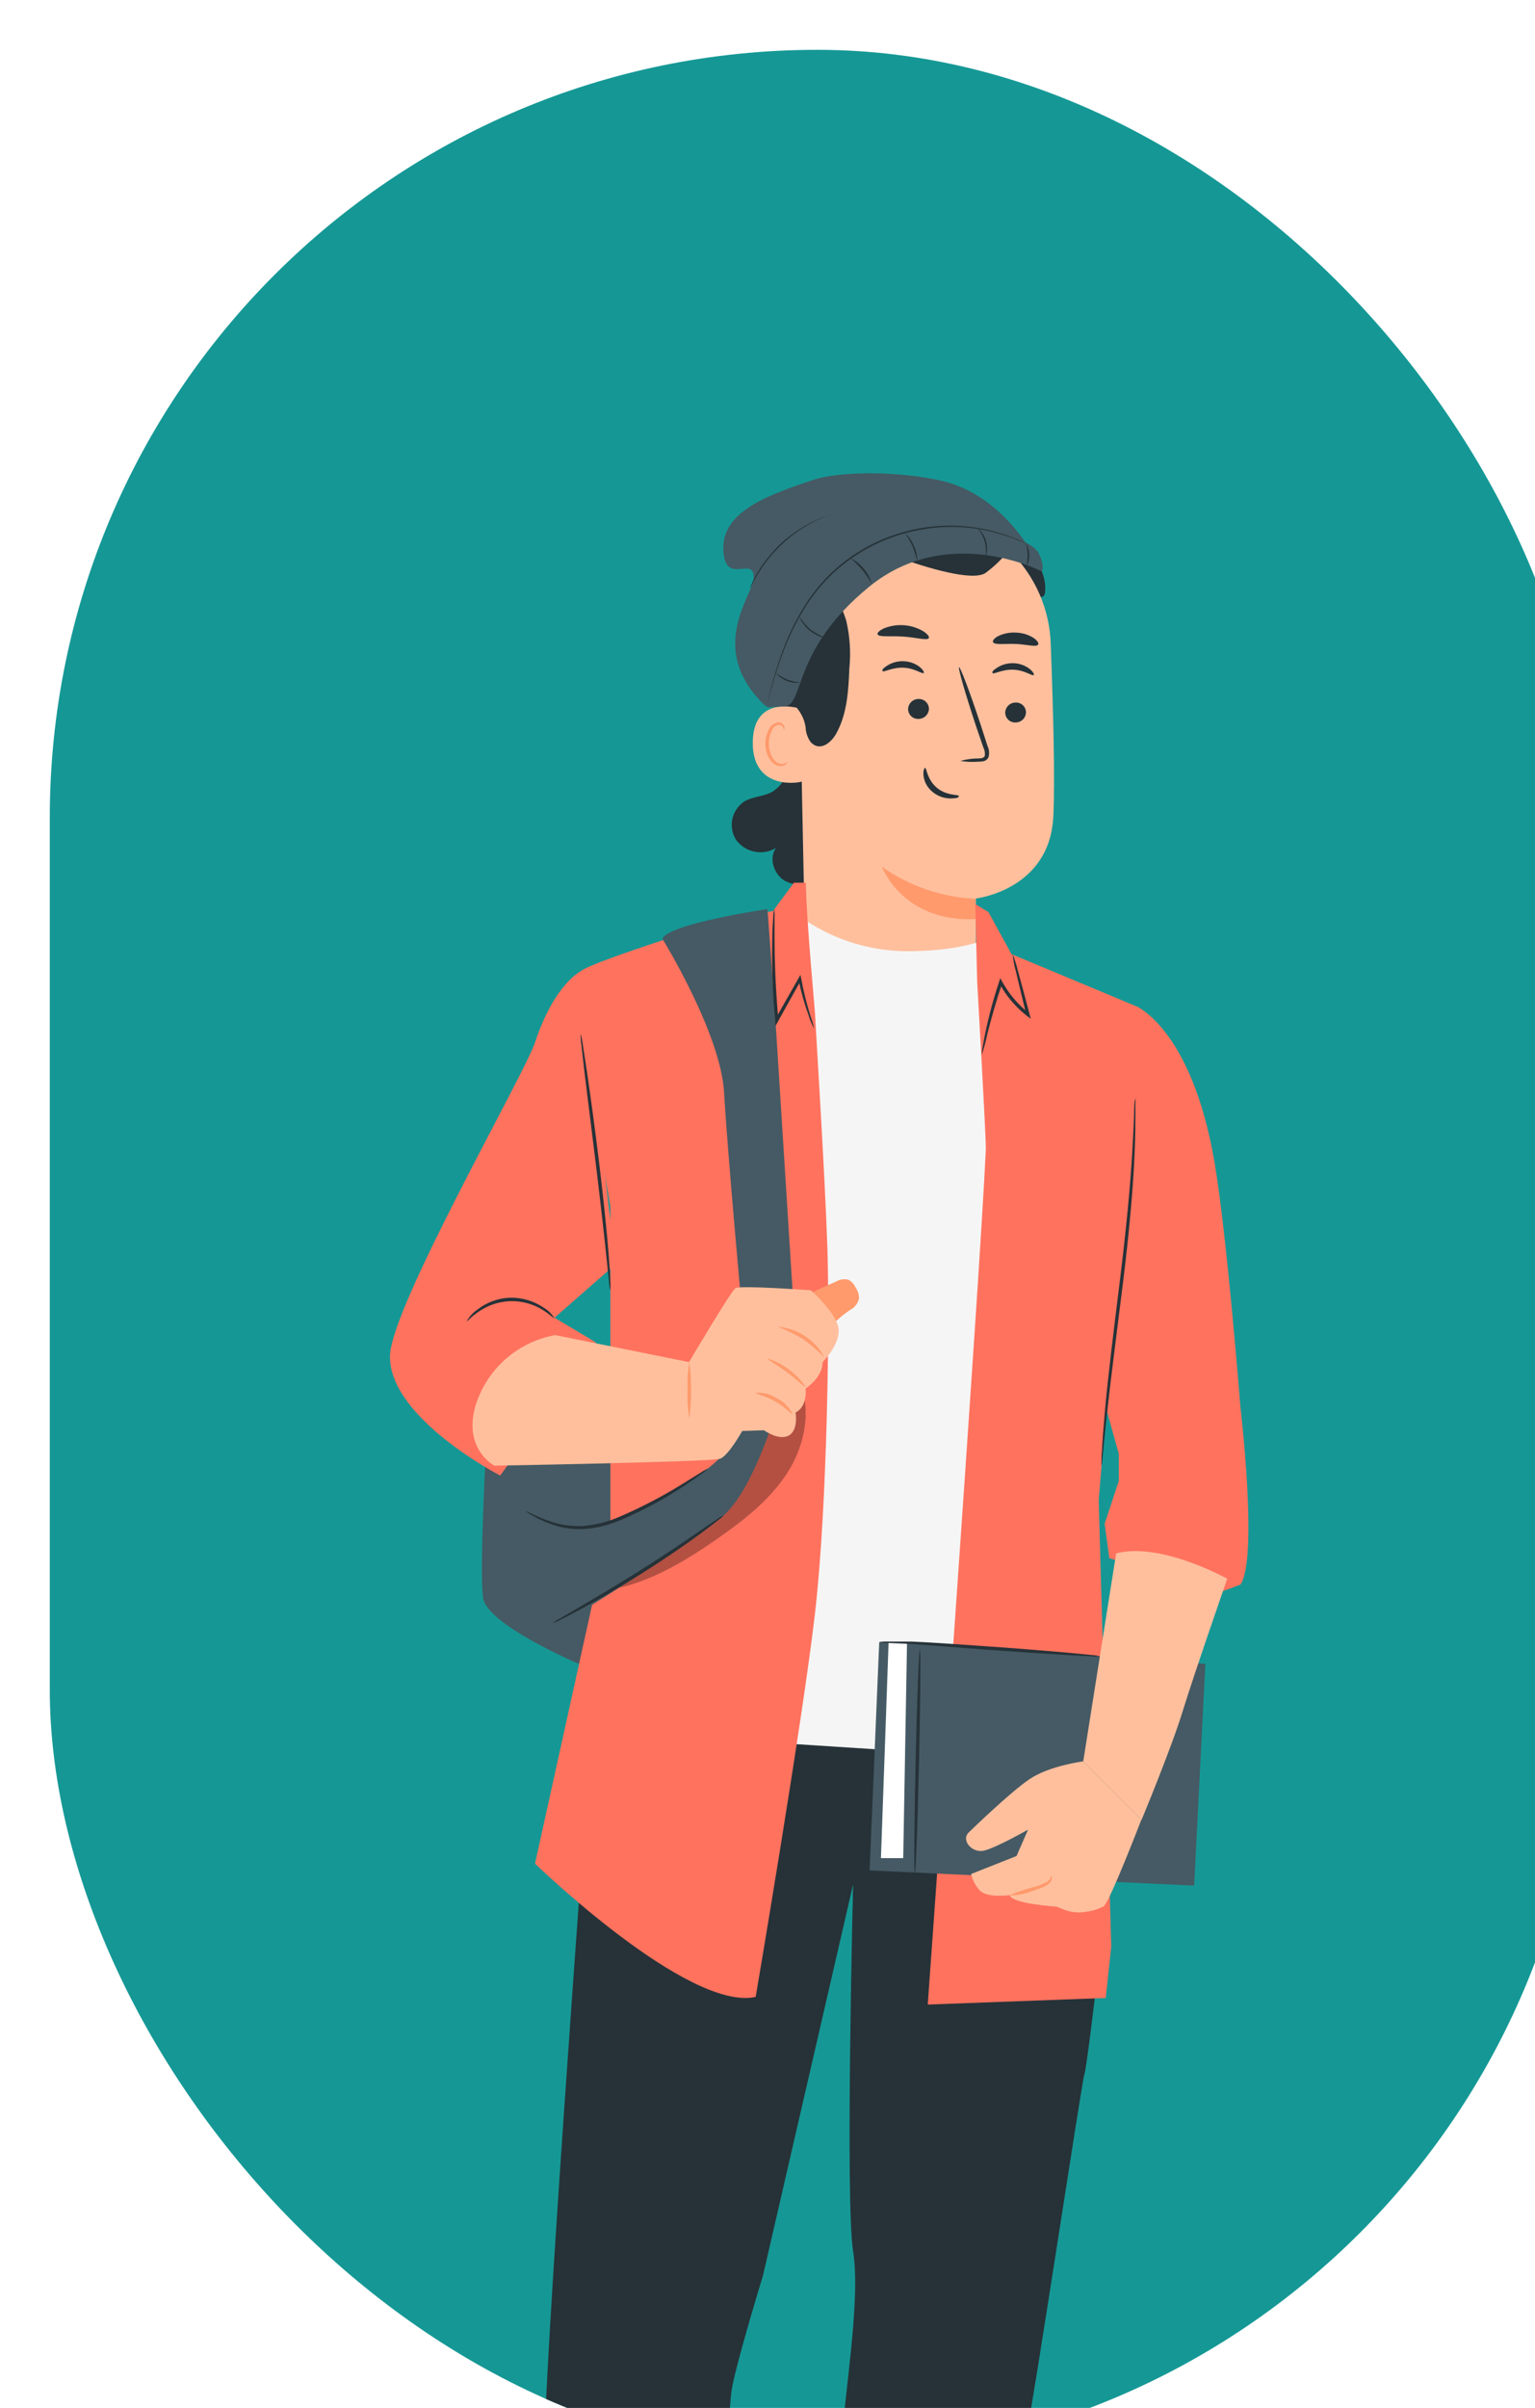 <svg width="185" height="290" viewBox="0 0 185 290" fill="none" xmlns="http://www.w3.org/2000/svg">
<g filter="url(#filter0_i_528_9719)">
<g clip-path="url(#clip0_528_9719)">
<rect width="185" height="290" rx="92.5" fill="#159895"/>
<path d="M124.255 221.458C124.351 221.514 123.946 222.292 123.095 222.904C122.245 223.516 121.379 223.699 121.355 223.564C121.331 223.428 122.062 223.15 122.849 222.57C123.636 221.99 124.16 221.386 124.255 221.458Z" fill="#FF9A6C"/>
<path d="M83.716 90.513C84.742 89.917 86.029 89.941 87.062 89.369C87.564 89.055 87.997 88.641 88.333 88.153C88.669 87.665 88.902 87.114 89.016 86.532C89.236 85.37 89.282 84.18 89.151 83.004L96.517 96.822C95.574 98.066 94.404 99.121 93.069 99.929C92.398 100.329 91.638 100.554 90.857 100.583C90.077 100.612 89.302 100.444 88.603 100.096C87.26 99.301 86.617 97.346 87.53 96.123C86.763 96.582 85.855 96.744 84.976 96.579C84.098 96.413 83.31 95.932 82.763 95.225C82.514 94.853 82.342 94.436 82.255 93.998C82.168 93.56 82.169 93.108 82.258 92.67C82.347 92.232 82.521 91.816 82.772 91.446C83.022 91.076 83.343 90.758 83.716 90.513Z" fill="#263238"/>
<path d="M117.947 60.439C119.957 62.568 120.028 64.332 119.957 65.254C119.957 65.524 119.83 65.858 119.56 65.89C119.424 65.899 119.29 65.863 119.178 65.786L111.836 62.028" fill="#263238"/>
<path d="M90.828 86.842C89.564 83.409 88.599 79.874 87.944 76.275C87.292 72.659 87.546 68.938 88.683 65.445C88.873 64.92 90.478 61.416 91.026 61.472C91.424 61.472 90.447 64.769 90.653 65.111C92.491 68.447 93.272 72.262 92.894 76.052C92.612 79.718 91.919 83.34 90.828 86.85" fill="#263238"/>
<path d="M91.003 106.611L90.319 72.897C89.914 63.736 94.912 55.862 104.081 55.711H104.931C109.047 55.883 112.947 57.598 115.856 60.515C118.765 63.431 120.47 67.335 120.632 71.451C120.934 79.397 121.172 88.137 120.942 92.42C120.465 101.208 111.614 102.209 111.614 102.209C111.614 102.209 111.614 111.156 111.614 113.738L98.36 112.999L95.182 112.697L91.003 106.611Z" fill="#FFBF9D"/>
<path d="M111.598 102.249C107.537 102.07 103.613 100.729 100.291 98.387C100.291 98.387 102.77 105.109 111.574 104.688L111.598 102.249Z" fill="#FF9A6C"/>
<path d="M117.653 79.795C117.644 80.123 117.507 80.434 117.27 80.662C117.034 80.889 116.717 81.015 116.389 81.01C116.229 81.017 116.07 80.991 115.92 80.934C115.771 80.878 115.634 80.792 115.518 80.681C115.403 80.571 115.31 80.438 115.247 80.291C115.184 80.144 115.151 79.986 115.15 79.826C115.158 79.5 115.294 79.189 115.529 78.962C115.764 78.735 116.078 78.609 116.405 78.611C116.566 78.603 116.726 78.628 116.876 78.684C117.027 78.74 117.165 78.826 117.281 78.937C117.398 79.047 117.491 79.18 117.554 79.328C117.618 79.475 117.652 79.634 117.653 79.795Z" fill="#263238"/>
<path d="M118.582 75.297C118.415 75.456 117.494 74.709 116.143 74.653C114.792 74.598 113.759 75.242 113.632 75.067C113.505 74.892 113.735 74.701 114.18 74.407C114.782 74.025 115.487 73.84 116.199 73.875C116.902 73.902 117.578 74.152 118.129 74.59C118.535 74.924 118.662 75.226 118.582 75.297Z" fill="#263238"/>
<path d="M105.957 79.365C105.946 79.693 105.808 80.003 105.572 80.23C105.336 80.457 105.021 80.583 104.693 80.581C104.533 80.588 104.372 80.563 104.222 80.507C104.071 80.451 103.934 80.365 103.817 80.255C103.701 80.144 103.608 80.011 103.544 79.864C103.48 79.716 103.447 79.558 103.446 79.397C103.456 79.07 103.594 78.759 103.83 78.532C104.066 78.305 104.381 78.179 104.709 78.181C104.869 78.176 105.028 78.203 105.178 78.259C105.328 78.316 105.464 78.402 105.58 78.512C105.696 78.623 105.789 78.755 105.854 78.901C105.919 79.047 105.953 79.205 105.957 79.365Z" fill="#263238"/>
<path d="M105.321 75.059C105.162 75.21 104.24 74.471 102.89 74.415C101.539 74.36 100.506 74.995 100.379 74.829C100.252 74.662 100.474 74.463 100.927 74.161C101.529 73.782 102.234 73.599 102.945 73.637C103.645 73.662 104.318 73.91 104.868 74.344C105.273 74.686 105.416 74.987 105.321 75.059Z" fill="#263238"/>
<path d="M109.739 85.643C110.459 85.445 111.201 85.344 111.948 85.341C112.289 85.341 112.623 85.261 112.687 85.031C112.735 84.676 112.671 84.315 112.504 83.998C112.21 83.148 111.908 82.258 111.59 81.328C110.335 77.522 109.437 74.408 109.588 74.36C109.739 74.312 110.891 77.347 112.146 81.145C112.448 82.083 112.742 82.981 113.012 83.831C113.217 84.254 113.262 84.736 113.139 85.19C113.085 85.31 113.004 85.416 112.902 85.5C112.8 85.584 112.68 85.644 112.551 85.675C112.356 85.718 112.156 85.737 111.956 85.73C111.216 85.791 110.471 85.761 109.739 85.643Z" fill="#263238"/>
<path d="M105.941 70.848C105.742 71.182 104.447 70.769 102.85 70.665C101.253 70.562 99.91 70.76 99.767 70.395C99.703 70.22 99.981 69.926 100.561 69.664C101.32 69.363 102.136 69.238 102.95 69.299C103.763 69.359 104.552 69.604 105.257 70.014C105.79 70.347 106.028 70.689 105.941 70.848Z" fill="#263238"/>
<path d="M119.099 71.658C118.805 71.952 117.716 71.603 116.389 71.555C115.062 71.507 113.942 71.698 113.696 71.364C113.584 71.205 113.767 70.903 114.268 70.625C114.952 70.287 115.715 70.136 116.477 70.188C117.24 70.21 117.983 70.444 118.622 70.864C119.075 71.19 119.226 71.507 119.099 71.658Z" fill="#263238"/>
<path d="M90.748 79.437C90.605 79.365 84.781 77.395 84.726 83.41C84.67 89.425 90.717 88.249 90.733 88.074C90.748 87.899 90.748 79.437 90.748 79.437Z" fill="#FFBF9D"/>
<path d="M88.913 85.785C88.913 85.785 88.81 85.857 88.635 85.936C88.38 86.04 88.095 86.04 87.84 85.936C87.205 85.698 86.68 84.681 86.664 83.6C86.655 83.083 86.761 82.57 86.974 82.099C87.031 81.911 87.133 81.74 87.272 81.602C87.411 81.463 87.581 81.361 87.769 81.304C87.889 81.273 88.017 81.285 88.129 81.339C88.241 81.393 88.33 81.485 88.381 81.598C88.46 81.765 88.42 81.884 88.452 81.892C88.484 81.9 88.587 81.797 88.54 81.543C88.508 81.395 88.426 81.264 88.309 81.169C88.144 81.042 87.936 80.985 87.729 81.01C87.481 81.054 87.248 81.162 87.054 81.324C86.86 81.486 86.712 81.695 86.625 81.932C86.363 82.448 86.232 83.021 86.243 83.6C86.243 84.816 86.879 85.984 87.745 86.215C87.906 86.264 88.076 86.277 88.242 86.252C88.408 86.227 88.567 86.166 88.706 86.072C88.905 85.929 88.937 85.793 88.913 85.785Z" fill="#FF9A6C"/>
<path d="M116.731 61.519C117.7 60.979 114.784 57.825 112.393 56.752C108.777 55.107 103.247 54.09 99.91 55.028C95.897 56.164 92.56 58.158 90.534 61.813C88.59 65.534 87.669 69.705 87.864 73.899C87.814 75.178 88.104 76.448 88.706 77.578C89.549 78.904 90.749 79.564 91.09 81.55C91.109 82.21 91.325 82.85 91.71 83.386C92.814 84.562 94.157 83.465 94.777 82.361C96.104 79.977 96.255 77.188 96.366 74.487C96.557 72.572 96.431 70.639 95.993 68.766C95.699 67.757 95.198 66.811 94.992 65.794C94.841 65.292 94.801 64.764 94.875 64.245C94.949 63.726 95.135 63.23 95.421 62.791C95.568 62.608 95.733 62.44 95.913 62.29C96.755 61.56 97.775 61.067 98.869 60.86C99.963 60.654 101.093 60.741 102.143 61.114C105.527 62.322 111.312 64.118 112.83 62.965C115.007 61.313 115.523 60.232 115.523 60.232L116.731 61.519Z" fill="#263238"/>
<path d="M105.488 86.477C105.694 86.477 105.702 87.843 106.894 88.86C108.086 89.877 109.548 89.655 109.564 89.87C109.58 90.084 109.238 90.14 108.61 90.163C107.798 90.169 107.01 89.888 106.386 89.369C105.781 88.881 105.391 88.177 105.297 87.406C105.241 86.81 105.416 86.469 105.488 86.477Z" fill="#263238"/>
<path d="M86.569 79.183C86.458 79.079 86.283 79.056 86.18 78.952C79.076 72.175 84.734 65.675 84.829 63.665C84.956 60.884 81.651 64.396 81.214 60.733C80.65 55.886 85.83 53.82 92.195 51.738C94.864 50.872 101.404 50.61 107.14 51.826C112.257 52.898 115.666 56.545 117.605 59.342C118.17 59.598 118.674 59.972 119.083 60.439C119.973 62.107 119.567 62.823 119.567 62.823C119.567 62.823 108.269 56.935 98.781 64.642C89.294 72.349 90.995 79.016 88.492 79.087L86.569 79.183Z" fill="#455A64"/>
<path d="M94.292 55.87C94.13 55.953 93.963 56.024 93.792 56.085C93.591 56.153 93.395 56.233 93.204 56.323C92.981 56.418 92.719 56.522 92.409 56.665C90.964 57.372 89.626 58.282 88.436 59.366C87.782 59.968 87.171 60.616 86.609 61.305C86.16 61.873 85.746 62.467 85.369 63.085C85.195 63.347 85.067 63.601 84.948 63.808C84.84 63.99 84.742 64.179 84.654 64.372C84.495 64.682 84.408 64.849 84.4 64.849C84.445 64.673 84.509 64.502 84.591 64.34C84.662 64.181 84.742 63.983 84.861 63.768C84.98 63.554 85.099 63.291 85.258 63.021C85.629 62.399 86.04 61.801 86.49 61.233C87.046 60.53 87.657 59.871 88.317 59.263C88.989 58.68 89.703 58.149 90.454 57.674C91.072 57.277 91.717 56.927 92.385 56.625C92.663 56.49 92.926 56.395 93.18 56.299C93.434 56.204 93.617 56.14 93.784 56.085C93.947 56 94.118 55.928 94.292 55.87Z" fill="#263238"/>
<path d="M117.907 59.501H117.804L117.502 59.382C117.231 59.26 116.842 59.102 116.334 58.906C115.817 58.723 115.189 58.492 114.443 58.286C113.601 58.035 112.744 57.842 111.876 57.706C109.616 57.349 107.311 57.374 105.059 57.777C102.296 58.254 99.657 59.278 97.296 60.789C96.075 61.57 94.943 62.481 93.919 63.506C92.974 64.466 92.121 65.511 91.368 66.629C90.117 68.544 89.091 70.597 88.309 72.747C87.626 74.582 87.197 76.108 86.903 77.157C86.768 77.681 86.656 78.086 86.577 78.373L86.49 78.69C86.495 78.725 86.495 78.759 86.49 78.794C86.49 78.794 86.49 78.794 86.49 78.69L86.561 78.365C86.625 78.086 86.72 77.673 86.855 77.141C87.125 76.084 87.546 74.551 88.206 72.707C88.977 70.54 89.998 68.471 91.249 66.541C92.001 65.402 92.86 64.338 93.816 63.363C94.846 62.328 95.986 61.408 97.216 60.622C98.445 59.834 99.753 59.177 101.118 58.659C102.391 58.185 103.705 57.829 105.043 57.594C107.315 57.209 109.636 57.209 111.908 57.594C112.779 57.736 113.639 57.938 114.482 58.198C115.229 58.413 115.857 58.659 116.373 58.85C116.89 59.041 117.271 59.231 117.525 59.358L117.827 59.493L117.907 59.501Z" fill="#263238"/>
<path d="M90.447 76.211C89.896 76.279 89.338 76.209 88.821 76.006C88.305 75.803 87.848 75.475 87.491 75.051C87.93 75.355 88.396 75.621 88.881 75.845C89.391 76.015 89.915 76.137 90.447 76.211Z" fill="#263238"/>
<path d="M93.617 70.879C93.406 70.872 93.198 70.823 93.005 70.737C92.021 70.396 91.181 69.732 90.621 68.853C90.488 68.686 90.396 68.49 90.351 68.281C90.746 68.87 91.216 69.404 91.75 69.87C92.329 70.281 92.956 70.62 93.617 70.879Z" fill="#263238"/>
<path d="M99.06 64.308C98.721 63.732 98.347 63.178 97.939 62.648C97.494 62.146 97.016 61.673 96.509 61.233C97.132 61.521 97.678 61.954 98.098 62.497C98.556 63.017 98.886 63.638 99.06 64.308Z" fill="#263238"/>
<path d="M104.542 61.583C104.39 60.991 104.207 60.407 103.994 59.835C103.597 58.905 103.056 58.246 103.104 58.246C103.571 58.666 103.931 59.191 104.153 59.779C104.427 60.34 104.561 60.959 104.542 61.583Z" fill="#263238"/>
<path d="M112.75 61.066C112.87 60.466 112.849 59.845 112.689 59.254C112.529 58.663 112.234 58.116 111.828 57.658C111.992 57.746 112.134 57.871 112.242 58.023C112.527 58.37 112.735 58.774 112.853 59.207C112.969 59.642 112.993 60.097 112.925 60.542C112.903 60.727 112.843 60.905 112.75 61.066Z" fill="#263238"/>
<path d="M117.708 62.258C117.793 61.791 117.847 61.318 117.867 60.844C117.832 60.371 117.766 59.901 117.668 59.438C117.907 59.868 118.035 60.351 118.042 60.843C118.049 61.335 117.934 61.821 117.708 62.258Z" fill="#263238"/>
<path d="M64.663 210.469C64.663 211.264 59.252 282.918 59.665 289.648C60.078 296.378 59.665 349.24 59.665 349.24H77.773C77.773 349.24 81.643 285.047 82.183 281.813C82.723 278.579 85.949 268.083 85.949 268.083L96.819 220.942C96.819 220.942 95.858 259.2 96.819 265.127C97.78 271.055 95.635 283.172 95.635 286.676C95.635 290.18 92.568 350.742 92.568 350.742L109.254 350.806C109.254 350.806 110.231 346.237 110.891 343.321C111.304 341.478 114.959 308.845 115.205 307.295C115.841 303.275 116.691 291.896 117.748 286.938C118.542 283.379 124.406 244.564 124.685 243.849C125.114 242.737 127.982 217.183 127.982 217.183V207.299L66.308 199.409L64.663 210.469Z" fill="#263238"/>
<path d="M90.478 104.434C94.065 106.983 98.325 108.415 102.723 108.55C109.508 108.661 112.79 107.144 112.79 107.144L114.196 112.261L120.696 168.333L115.062 205.678L81.492 203.509L89.437 159.982L88.953 109.726L90.478 104.434Z" fill="#F5F5F5"/>
<path d="M111.773 112.261C111.773 112.324 112.869 131.275 112.814 132.443C112.099 148.12 105.813 235.419 105.813 235.419L127.267 234.624L127.926 228.451L126.417 174.674L129.285 140.436L130.795 115.129L115.905 108.908L113.131 103.854L111.542 102.877L111.773 112.261Z" fill="#FF725E"/>
<path d="M130.842 115.129C130.842 115.129 137.604 117.799 140.377 133.984C141.887 142.907 143.5 163.478 143.5 163.478C143.5 163.478 145.661 181.682 143.5 184.844L141.331 185.639L127.696 181.666L127.132 177.51L128.84 172.354V169.088L124.335 153.014V127.27L130.842 115.129Z" fill="#FF725E"/>
<path d="M130.842 126.301C130.86 126.451 130.86 126.603 130.842 126.754C130.842 127.095 130.842 127.548 130.842 128.041C130.842 129.169 130.842 130.798 130.747 132.808C130.596 136.781 130.103 142.343 129.349 148.445C128.594 154.548 127.871 160.03 127.442 164.027C127.227 166.021 127.06 167.634 126.957 168.755C126.909 169.279 126.862 169.7 126.83 170.042C126.822 170.193 126.795 170.342 126.75 170.487C126.731 170.336 126.731 170.184 126.75 170.034C126.75 169.692 126.75 169.239 126.806 168.739C126.862 167.618 126.981 165.997 127.164 163.971C127.513 159.998 128.197 154.436 128.951 148.374C129.706 142.311 130.231 136.773 130.461 132.769C130.58 130.766 130.66 129.137 130.684 128.001C130.684 127.477 130.723 127.048 130.739 126.714C130.756 126.572 130.79 126.434 130.842 126.301Z" fill="#263238"/>
<path d="M99.966 191.773L98.805 219.265L137.922 221.093L139.273 194.387L103.319 191.789L101.094 191.781L99.966 191.773Z" fill="#455A64"/>
<path d="M101.094 191.781L100.172 217.779H102.858L103.318 191.709L101.094 191.781Z" fill="white"/>
<path d="M104.868 192.639C104.979 192.639 104.931 198.694 104.765 206.147C104.598 213.6 104.367 219.655 104.256 219.655C104.145 219.655 104.185 213.6 104.351 206.147C104.518 198.694 104.749 192.631 104.868 192.639Z" fill="#263238"/>
<path d="M126.552 193.466C126.203 193.504 125.851 193.504 125.503 193.466L122.65 193.323C120.267 193.188 116.922 192.973 113.251 192.703L103.859 191.988L101.006 191.869C100.657 191.872 100.308 191.838 99.966 191.765C100.312 191.707 100.663 191.686 101.014 191.702H103.867C106.25 191.797 109.604 192.043 113.274 192.298C116.945 192.552 120.267 192.83 122.666 193.037L125.511 193.315C125.862 193.334 126.21 193.384 126.552 193.466Z" fill="#263238"/>
<path d="M110.803 214.641C110.803 214.641 115.658 209.913 118.058 208.284C120.457 206.655 124.526 206.131 124.526 206.131L131.558 213.155C131.558 213.155 127.775 223 127.013 223.588C126.327 223.945 125.58 224.171 124.812 224.255C123.908 224.404 122.98 224.297 122.134 223.945L121.339 223.627C121.339 223.627 115.944 223.294 115.69 222.237C115.69 222.237 113.044 222.634 112.075 221.673C111.566 221.113 111.21 220.432 111.042 219.694L116.516 217.525L117.907 214.347C117.907 214.347 114.125 216.5 112.631 216.873C111.137 217.247 109.739 215.578 110.803 214.641Z" fill="#FFBF9D"/>
<path d="M128.522 181.078L124.549 206.155L131.581 213.179C131.581 213.179 135.157 204.597 136.54 200.084C138.009 195.317 141.911 184.137 141.911 184.137C141.911 184.137 133.925 179.672 128.522 181.078Z" fill="#FFBF9D"/>
<path d="M120.735 219.909C120.783 219.869 120.918 220.322 120.497 220.783C120.252 221.017 119.959 221.195 119.639 221.307C119.305 221.442 118.94 221.577 118.542 221.704C117.611 222.082 116.615 222.276 115.61 222.276C116.519 221.883 117.457 221.562 118.415 221.315C119.071 221.151 119.701 220.9 120.29 220.568C120.68 220.258 120.672 219.901 120.735 219.909Z" fill="#FF9A6C"/>
<path d="M116.04 108.908C116.304 109.566 116.519 110.244 116.683 110.934C117.041 112.213 117.525 114.025 118.082 116.138L118.225 116.694L117.764 116.345C116.884 115.656 116.099 114.855 115.428 113.961C115.054 113.456 114.716 112.925 114.419 112.372H114.792C113.998 114.756 113.394 116.941 113.004 118.498C112.827 119.338 112.607 120.168 112.345 120.985C112.33 120.756 112.348 120.526 112.4 120.302C112.472 119.857 112.575 119.221 112.742 118.435C113.178 116.341 113.735 114.274 114.411 112.245L114.554 111.8L114.776 112.213C115.072 112.735 115.398 113.239 115.754 113.723C116.407 114.584 117.165 115.361 118.01 116.035L117.7 116.234C117.176 114.12 116.739 112.261 116.437 110.989C116.245 110.308 116.112 109.612 116.04 108.908Z" fill="#263238"/>
<path d="M52.633 167.467C52.633 167.467 51.735 183.2 52.228 186.458C52.72 189.715 63.789 194.403 63.789 194.403L72.45 192.488C72.45 192.488 74.166 176.549 74.261 176.065C74.356 175.58 74.261 164.202 74.261 164.202L52.633 167.467Z" fill="#455A64"/>
<path d="M63.987 110.974C63.987 110.974 60.809 112.507 58.481 119.547C57.146 123.52 41.064 151.465 41.001 157.329C40.905 164.806 54.286 171.71 54.286 171.71L65.823 155.676L60.833 152.696L68.191 146.26L63.987 110.974Z" fill="#FF725E"/>
<path d="M82.549 104.474C82.549 104.474 65.259 109.789 63.987 110.973C62.716 112.157 67.563 139.307 67.563 139.307V177.288L58.481 218.447C58.481 218.447 76.907 236.285 85.075 234.497C85.075 234.497 90.725 201.363 92.226 188.285C93.728 175.206 94.006 153.069 93.712 144.154C93.418 135.239 92.226 116.511 92.226 116.066C92.226 115.741 91.209 105.093 91.114 100.31H89.684L87.141 103.735L82.549 104.474Z" fill="#FF725E"/>
<path d="M73.832 107.064C73.832 107.064 80.872 118.442 81.269 125.593C81.667 132.744 83.542 153.133 83.542 153.133H89.755C89.755 153.133 87.983 125.196 87.586 118.879C87.189 112.562 86.498 103.48 86.498 103.48C86.498 103.48 74.492 105.26 73.832 107.064Z" fill="#455A64"/>
<path d="M97.129 149.081C96.954 148.676 96.649 148.341 96.263 148.127C95.768 147.999 95.243 148.07 94.801 148.326C93.728 148.787 92.671 149.263 91.623 149.764L94.118 153.777C94.822 152.997 95.623 152.311 96.501 151.735C96.764 151.594 96.994 151.398 97.172 151.159C97.351 150.92 97.474 150.644 97.534 150.352C97.529 149.897 97.388 149.455 97.129 149.081Z" fill="#FF9A6C"/>
<g opacity="0.3">
<path d="M90.121 159.911C89.983 159.56 89.716 159.275 89.374 159.116C88.77 158.902 88.182 159.45 87.785 159.958C83.287 165.735 81.031 173.395 75.151 177.757C71.774 180.26 67.531 181.38 64.115 183.835L63.987 185.663C69.955 185.949 75.501 182.77 80.403 179.354C83.653 177.089 86.871 174.586 88.977 171.241C91.082 167.896 91.909 163.454 90.121 159.911Z" fill="black"/>
</g>
<path d="M63.193 179.283C63.193 179.283 73.355 175.246 79.299 170.86C85.242 166.474 87.245 155.064 87.245 155.064L90.526 153.102C90.526 153.102 86.482 172.259 80.991 176.692C75.501 181.126 63.193 188.611 63.193 188.611V179.283Z" fill="#455A64"/>
<path d="M47.413 153.856C47.413 153.856 47.532 153.681 47.81 153.427C48.209 153.076 48.64 152.762 49.097 152.49C50.614 151.573 52.327 151.028 54.095 150.9C55.865 150.789 57.636 151.102 59.26 151.814C59.75 152.033 60.219 152.299 60.658 152.609C60.968 152.815 61.127 152.958 61.111 152.974C61.095 152.99 60.38 152.585 59.148 152.116C57.551 151.496 55.836 151.233 54.126 151.346C52.416 151.458 50.751 151.944 49.248 152.768C48.088 153.403 47.452 153.912 47.413 153.856Z" fill="#FF725E"/>
<path d="M60.92 154.794L77.042 158.044C77.042 158.044 82.088 149.502 82.644 149.137C83.2 148.771 91.734 149.399 91.734 149.399C91.734 149.399 94.991 152.291 95.079 154.166C95.166 156.042 93.132 158.06 93.132 158.06C93.132 158.06 93.315 159.649 91.09 161.238C91.09 161.238 91.368 163.368 89.882 164.114C89.882 164.114 90.256 166.252 89.048 166.895C87.84 167.539 86.076 166.252 86.076 166.252L83.454 166.339C83.454 166.339 81.802 169.311 80.784 169.684C79.767 170.058 53.578 170.519 53.578 170.519C53.578 170.519 49.868 168.572 51.258 163.463C51.902 161.262 53.148 159.284 54.855 157.752C56.562 156.221 58.662 155.196 60.92 154.794Z" fill="#FFBF9D"/>
<path d="M77.09 164.845C76.882 163.724 76.812 162.582 76.883 161.444C76.812 160.306 76.882 159.164 77.09 158.043C77.365 160.302 77.365 162.586 77.09 164.845Z" fill="#FF9A6C"/>
<path d="M89.525 164.321C89.43 164.4 88.675 163.478 87.427 162.779C86.18 162.08 85.043 161.873 85.043 161.754C85.962 161.664 86.884 161.898 87.65 162.414C88.476 162.813 89.139 163.487 89.525 164.321Z" fill="#FF9A6C"/>
<path d="M86.482 157.599C88.365 158.191 89.992 159.404 91.098 161.039C91.003 161.119 90.105 160.197 88.834 159.259C87.562 158.322 86.434 157.71 86.482 157.599Z" fill="#FF9A6C"/>
<path d="M87.737 153.777C88.907 153.882 90.032 154.273 91.015 154.916C91.997 155.559 92.806 156.434 93.371 157.464C92.559 156.674 91.696 155.939 90.788 155.263C89.806 154.698 88.787 154.202 87.737 153.777Z" fill="#FF9A6C"/>
<path d="M63.987 118.514C64.098 118.909 64.178 119.313 64.226 119.721C64.353 120.572 64.528 121.684 64.734 123.019C65.139 125.808 65.68 129.661 66.196 133.936C66.713 138.211 67.118 142.081 67.341 144.893C67.452 146.3 67.523 147.436 67.555 148.223C67.588 148.632 67.588 149.044 67.555 149.454C67.461 149.055 67.405 148.648 67.388 148.238C67.293 147.38 67.182 146.26 67.039 144.917C66.745 142.12 66.308 138.251 65.783 133.984C65.259 129.717 64.79 125.927 64.432 123.059C64.281 121.716 64.154 120.595 64.059 119.737C63.996 119.333 63.972 118.923 63.987 118.514Z" fill="#263238"/>
<path d="M50.257 153.133C50.538 152.601 50.941 152.143 51.433 151.798C52.573 150.876 53.981 150.347 55.446 150.289C56.913 150.25 58.354 150.678 59.562 151.512C60.081 151.819 60.514 152.254 60.817 152.776C60.769 152.823 60.316 152.315 59.403 151.758C58.223 151.026 56.852 150.661 55.464 150.709C54.077 150.757 52.734 151.216 51.608 152.029C50.734 152.609 50.313 153.181 50.257 153.133Z" fill="#263238"/>
<path d="M92.131 117.894C91.85 117.39 91.624 116.857 91.456 116.305C90.944 114.885 90.535 113.43 90.232 111.951L90.558 112.006L87.801 116.956L87.475 117.544L87.419 116.877C87.419 116.639 87.372 116.392 87.356 116.138C87.103 113.166 87.008 110.182 87.07 107.199C87.07 106.055 87.141 105.133 87.189 104.498C87.19 104.163 87.227 103.83 87.3 103.504C87.351 103.833 87.367 104.166 87.348 104.498C87.348 105.221 87.348 106.126 87.348 107.207C87.348 109.487 87.459 112.634 87.745 116.098C87.745 116.353 87.793 116.607 87.809 116.837L87.427 116.758C88.444 114.962 89.406 113.286 90.232 111.831L90.47 111.41L90.566 111.887C90.842 113.357 91.2 114.811 91.638 116.241C91.835 116.782 91.999 117.334 92.131 117.894Z" fill="#263238"/>
<path d="M79.299 170.884C79.079 171.112 78.834 171.315 78.568 171.488C78.075 171.853 77.352 172.362 76.446 172.958C74.07 174.53 71.557 175.887 68.938 177.01C67.49 177.653 65.941 178.04 64.361 178.154C63.063 178.217 61.765 178.028 60.539 177.598C59.709 177.321 58.91 176.959 58.155 176.517C57.872 176.371 57.606 176.196 57.361 175.993C57.4 175.905 58.545 176.66 60.603 177.32C61.802 177.693 63.059 177.849 64.313 177.781C65.85 177.643 67.353 177.254 68.763 176.629C71.355 175.507 73.862 174.198 76.263 172.711L78.449 171.353C78.715 171.167 79 171.01 79.299 170.884Z" fill="#263238"/>
<path d="M81.237 176.486C81.018 176.721 80.772 176.932 80.506 177.114C80.03 177.495 79.315 178.035 78.425 178.703C76.645 180.006 74.142 181.746 71.273 183.542C68.405 185.337 65.775 186.847 63.836 187.888C62.867 188.412 62.072 188.818 61.516 189.088C61.237 189.247 60.942 189.375 60.634 189.469C60.879 189.266 61.146 189.09 61.429 188.945L63.685 187.634C65.584 186.529 68.207 184.98 71.051 183.192C73.896 181.404 76.414 179.704 78.202 178.464C79.06 177.884 79.791 177.392 80.363 177.002C80.631 176.792 80.925 176.619 81.237 176.486Z" fill="#263238"/>
</g>
</g>
<defs>
<filter id="filter0_i_528_9719" x="0" y="0" width="191" height="296" filterUnits="userSpaceOnUse" color-interpolation-filters="sRGB">
<feFlood flood-opacity="0" result="BackgroundImageFix"/>
<feBlend mode="normal" in="SourceGraphic" in2="BackgroundImageFix" result="shape"/>
<feColorMatrix in="SourceAlpha" type="matrix" values="0 0 0 0 0 0 0 0 0 0 0 0 0 0 0 0 0 0 127 0" result="hardAlpha"/>
<feOffset dx="6" dy="6"/>
<feGaussianBlur stdDeviation="7.5"/>
<feComposite in2="hardAlpha" operator="arithmetic" k2="-1" k3="1"/>
<feColorMatrix type="matrix" values="0 0 0 0 0 0 0 0 0 0 0 0 0 0 0 0 0 0 0.25 0"/>
<feBlend mode="normal" in2="shape" result="effect1_innerShadow_528_9719"/>
</filter>
<clipPath id="clip0_528_9719">
<rect width="185" height="290" rx="92.5" fill="white"/>
</clipPath>
</defs>
</svg>
